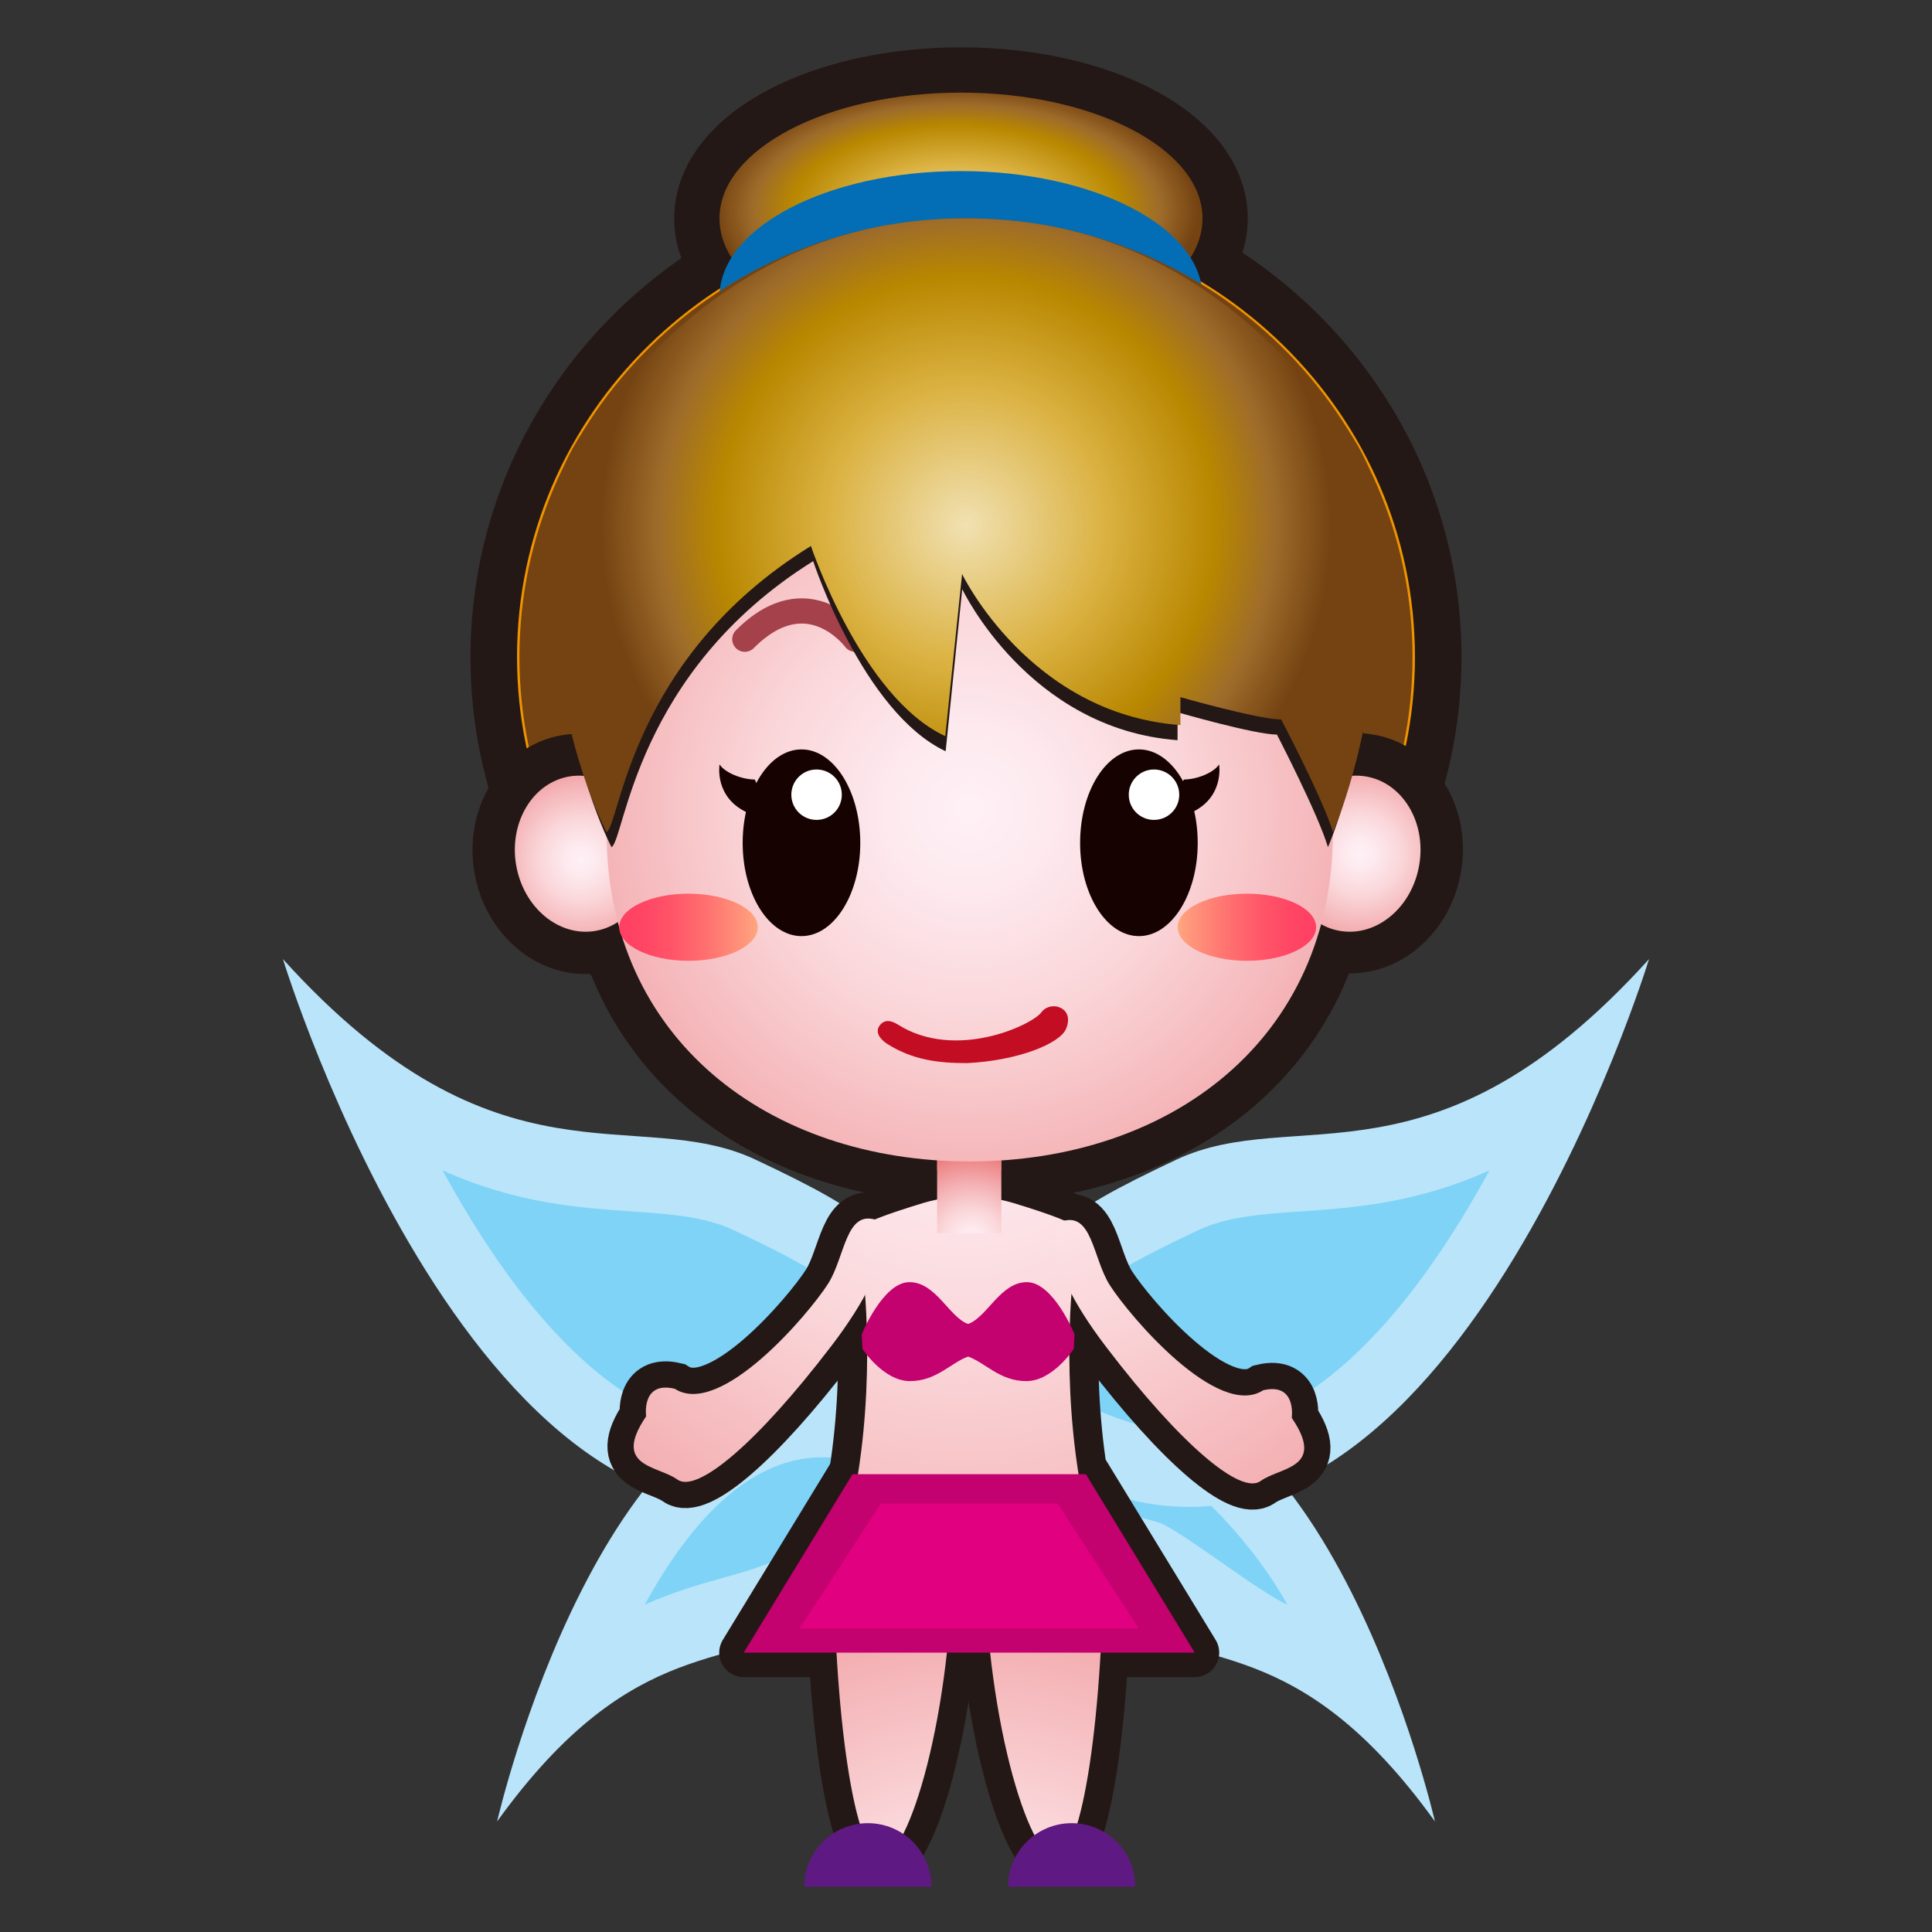 <?xml version="1.0" encoding="iso-8859-1"?>
<!-- Generator: Adobe Illustrator 16.0.0, SVG Export Plug-In . SVG Version: 6.00 Build 0)  -->
<!DOCTYPE svg PUBLIC "-//W3C//DTD SVG 1.1//EN" "http://www.w3.org/Graphics/SVG/1.1/DTD/svg11.dtd">
<svg version="1.1" xmlns="http://www.w3.org/2000/svg" xmlns:xlink="http://www.w3.org/1999/xlink" x="0px" y="0px" width="64px"
	 height="64px" viewBox="0 0 64 64" style="enable-background:new 0 0 64 64;" xml:space="preserve">
<rect x="0" y="0" width="64" height="64" fill="#333333" stroke="none"/>
<g id="woman_x5F_fairy_x28_wh_x29_">
	<g id="woman_x5F_fairy_x28_wh_x29__1_">
		<g id="g280">
			<g id="g6_14_">
				<path id="path2_31_" style="fill:#B9E4F9;" d="M31.184,43.82c-1.585-2.908-2.181-3.532-6.146-5.401
					c-3.966-1.871-8.527,1.248-15.665-6.647c0,0,6.616,21.648,18.043,17.656C33.365,47.352,31.184,43.82,31.184,43.82z"/>
				<path id="path4_32_" style="fill:#7ED3F7;" d="M14.663,38.771c2.316,4.254,5.731,8.646,9.964,8.647h0.001
					c0.728,0,1.479-0.133,2.23-0.396c2.369-0.828,2.677-1.692,2.679-1.701c-0.001-0.002-0.006-0.018-0.013-0.036
					c-0.018-0.022,0.013,0.013-0.036-0.076c-1.281-2.351-1.479-2.711-5.183-4.457c-0.96-0.453-2.091-0.532-3.4-0.623
					C19.172,40.01,17.086,39.864,14.663,38.771z"/>
			</g>
			<g id="g12_13_">
				<path id="path8_54_" style="fill:#B9E4F9;" d="M31.031,49.029c-0.96,2.189-1.342,2.697-4.005,4.537
					c-2.663,1.841-5.984,0.418-10.558,6.772c0,0,3.539-15.511,11.672-14.517C32.373,46.338,31.031,49.029,31.031,49.029z"/>
				<path id="path10_38_" style="fill:#7ED3F7;" d="M28.415,48.421c-0.2-0.047-0.423-0.086-0.67-0.114
					c-2.731-0.336-4.86,2.064-6.385,4.848c0.963-0.43,1.84-0.678,2.619-0.896c0.885-0.248,1.584-0.444,2.136-0.827
					c2.012-1.391,2.309-1.668,2.846-2.839C28.829,48.538,28.652,48.479,28.415,48.421z"/>
			</g>
			<g id="g18_13_">
				<path id="path14_23_" style="fill:#B9E4F9;" d="M32.971,49.029c0.959,2.189,1.34,2.697,4.006,4.537
					c2.66,1.841,5.982,0.418,10.557,6.772c0,0-3.54-15.511-11.674-14.517C31.627,46.338,32.971,49.029,32.971,49.029z"/>
				<path id="path16_23_" style="fill:#7ED3F7;" d="M34.416,47.518c0.426,0.932,0.662,1.15,2.261,2.256
					c0.438,0.305,0.993,0.461,1.696,0.658c0.619,0.172,3.304,2.293,4.268,2.723c-1.524-2.782-5.089-6.131-7.26-5.864
					c-0.195,0.022-0.373,0.056-0.531,0.092C34.66,47.426,34.52,47.475,34.416,47.518z"/>
			</g>
			<g id="g24_13_">
				<path id="path20_33_" style="fill:#B9E4F9;" d="M32.814,43.82c1.586-2.908,2.182-3.532,6.146-5.401
					c3.967-1.871,8.527,1.248,15.666-6.647c0,0-6.617,21.648-18.045,17.656C30.634,47.352,32.814,43.82,32.814,43.82z"/>
				<path id="path22_33_" style="fill:#7ED3F7;" d="M43.093,40.13c-1.31,0.091-2.438,0.17-3.399,0.623
					c-3.705,1.746-3.9,2.106-5.184,4.457c-0.048,0.089-0.018,0.054-0.035,0.076c-0.006,0.019-0.012,0.034-0.012,0.036
					c0.001,0.009,0.311,0.873,2.68,1.701c0.75,0.263,1.5,0.396,2.229,0.396c0,0,0,0,0.002,0c4.232-0.001,7.648-4.394,9.964-8.647
					C46.914,39.864,44.828,40.01,43.093,40.13z"/>
			</g>
			
				<polygon id="polygon26_3_" style="fill:#231815;stroke:#231815;stroke-width:1.621;stroke-linecap:round;stroke-linejoin:round;stroke-miterlimit:10;" points="
				35.971,48.834 28.242,48.834 24.636,54.746 39.577,54.746 			"/>
			<g id="g278">
				<g id="g264">
					
						<ellipse id="ellipse28_3_" style="fill:#F09400;stroke:#231815;stroke-width:3;stroke-miterlimit:10;" cx="31.834" cy="7.235" rx="8" ry="4.167"/>
					<path id="path30_22_" style="fill:#F09400;stroke:#231815;stroke-width:1.542;stroke-miterlimit:10;" d="M47.643,21.765
						c0,8.486-7.004,15.361-15.642,15.361c-8.642,0-15.645-6.875-15.645-15.361c0-8.487,7.003-15.369,15.645-15.369
						C40.639,6.396,47.643,13.278,47.643,21.765z"/>
					
						<radialGradient id="ellipse39_1_" cx="302.076" cy="-628.767" r="7.886" gradientTransform="matrix(1.014 0 0 -0.528 -274.622 -325.006)" gradientUnits="userSpaceOnUse">
						<stop  offset="0" style="stop-color:#F1E1B2"/>
						<stop  offset="0.38" style="stop-color:#DBB242"/>
						<stop  offset="0.685" style="stop-color:#B88700"/>
						<stop  offset="0.842" style="stop-color:#9E6C2A"/>
						<stop  offset="1" style="stop-color:#754312"/>
					</radialGradient>
					<ellipse id="ellipse39_6_" style="fill:url(#ellipse39_1_);" cx="31.834" cy="7.235" rx="8" ry="4.167"/>
					<ellipse id="ellipse41_2_" style="fill:#036EB5;" cx="31.834" cy="9.834" rx="8" ry="4.167"/>
					
						<radialGradient id="path50_1_" cx="314.875" cy="-315.5" r="0.5" gradientTransform="matrix(1 0 0 -1 -274 -298)" gradientUnits="userSpaceOnUse">
						<stop  offset="0" style="stop-color:#F1E1B2"/>
						<stop  offset="0.38" style="stop-color:#DBB242"/>
						<stop  offset="0.685" style="stop-color:#B88700"/>
						<stop  offset="0.842" style="stop-color:#9E6C2A"/>
						<stop  offset="1" style="stop-color:#754312"/>
					</radialGradient>
					<path id="path50_7_" style="fill:url(#path50_1_);" d="M46.792,21.765c0,8.025-6.624,14.524-14.791,14.524
						c-8.171,0-14.794-6.5-14.794-14.524c0-8.025,6.623-14.533,14.794-14.533C40.168,7.231,46.792,13.739,46.792,21.765z"/>
					<path id="path52_5_" style="fill:#231815;stroke:#231815;stroke-width:2.782;stroke-miterlimit:10;" d="M44.156,27.564
						c0,6.868-5.389,10.911-12.032,10.911c-6.644,0-12.03-4.043-12.03-10.911c0-6.871,5.387-12.443,12.03-12.443
						C38.768,15.121,44.156,20.693,44.156,27.564z"/>
					
						<ellipse id="ellipse54_9_" transform="matrix(0.163 -0.987 0.987 0.163 9.617 67.891)" style="fill:none;stroke:#231815;stroke-width:2.782;stroke-miterlimit:10;" cx="44.817" cy="28.278" rx="2.596" ry="2.226"/>
					
						<radialGradient id="path69_1_" cx="372.791" cy="-278.968" r="4.38" gradientTransform="matrix(0.987 0.163 0.163 -0.987 -277.422 -307.826)" gradientUnits="userSpaceOnUse">
						<stop  offset="0" style="stop-color:#FEF1F6"/>
						<stop  offset="0.127" style="stop-color:#FDE9EE"/>
						<stop  offset="0.324" style="stop-color:#FAD5D8"/>
						<stop  offset="0.566" style="stop-color:#F4B2B5"/>
						<stop  offset="0.841" style="stop-color:#ED8384"/>
						<stop  offset="1" style="stop-color:#E86564"/>
					</radialGradient>
					<path id="path69_12_" style="fill:url(#path69_1_);" d="M47.016,28.641c-0.233,1.415-1.408,2.399-2.621,2.198
						c-1.213-0.201-2.006-1.509-1.771-2.924c0.233-1.413,1.408-2.394,2.619-2.195C46.457,25.921,47.25,27.23,47.016,28.641z"/>
					
						<ellipse id="ellipse71" transform="matrix(0.163 0.987 -0.987 0.163 44.048 4.636)" style="fill:none;stroke:#231815;stroke-width:2.782;stroke-miterlimit:10;" cx="19.292" cy="28.279" rx="2.596" ry="2.226"/>
					
						<radialGradient id="path86_1_" cx="-165.976" cy="-368.143" r="4.38" gradientTransform="matrix(-0.987 0.163 -0.163 -0.987 -204.576 -307.826)" gradientUnits="userSpaceOnUse">
						<stop  offset="0" style="stop-color:#FEF1F6"/>
						<stop  offset="0.127" style="stop-color:#FDE9EE"/>
						<stop  offset="0.324" style="stop-color:#FAD5D8"/>
						<stop  offset="0.566" style="stop-color:#F4B2B5"/>
						<stop  offset="0.841" style="stop-color:#ED8384"/>
						<stop  offset="1" style="stop-color:#E86564"/>
					</radialGradient>
					<path id="path86_3_" style="fill:url(#path86_1_);" d="M17.095,28.641c0.235,1.415,1.408,2.399,2.62,2.198
						c1.213-0.201,2.006-1.509,1.771-2.924c-0.233-1.413-1.406-2.394-2.62-2.195C17.655,25.921,16.862,27.23,17.095,28.641z"/>
					
						<radialGradient id="rect101_1_" cx="410.86" cy="-341.019" r="1.513" gradientTransform="matrix(0.722 0 0 -1 -264.699 -298)" gradientUnits="userSpaceOnUse">
						<stop  offset="0" style="stop-color:#F8D8CB"/>
						<stop  offset="0.137" style="stop-color:#F7D1C3"/>
						<stop  offset="0.348" style="stop-color:#F5BEAD"/>
						<stop  offset="0.608" style="stop-color:#F19F8A"/>
						<stop  offset="0.903" style="stop-color:#EB7459"/>
						<stop  offset="1" style="stop-color:#E96547"/>
					</radialGradient>
					<rect id="rect101" x="31.043" y="37.745" style="fill:url(#rect101_1_);" width="2.128" height="3.104"/>
					<g id="g109_3_">
						
							<ellipse id="ellipse103" style="fill:#231815;stroke:#231815;stroke-width:1.85;stroke-linecap:round;stroke-linejoin:round;stroke-miterlimit:10;" cx="32.071" cy="51.381" rx="4.469" ry="3.375"/>
						
							<path id="path105_7_" style="fill:#231815;stroke:#231815;stroke-width:1.85;stroke-linecap:round;stroke-linejoin:round;stroke-miterlimit:10;" d="
							M31.568,51.068c0.001,5.781-1.493,10.472-2.37,10.472c-0.876,0-1.588-4.688-1.59-10.472H31.568z"/>
						
							<path id="path107_6_" style="fill:#231815;stroke:#231815;stroke-width:1.85;stroke-linecap:round;stroke-linejoin:round;stroke-miterlimit:10;" d="
							M32.598,51.068c0,5.781,1.493,10.472,2.371,10.472c0.877,0,1.59-4.688,1.592-10.472H32.598z"/>
					</g>
					<ellipse id="ellipse111_1_" style="fill:#0083C5;" cx="32.071" cy="51.281" rx="4.469" ry="3.375"/>
					
						<radialGradient id="path126_1_" cx="306.168" cy="-364.834" r="21.677" gradientTransform="matrix(1 0 0 -1 -274 -298)" gradientUnits="userSpaceOnUse">
						<stop  offset="0" style="stop-color:#FEF1F6"/>
						<stop  offset="0.127" style="stop-color:#FDE9EE"/>
						<stop  offset="0.324" style="stop-color:#FAD5D8"/>
						<stop  offset="0.566" style="stop-color:#F4B2B5"/>
						<stop  offset="0.841" style="stop-color:#ED8384"/>
						<stop  offset="1" style="stop-color:#E86564"/>
					</radialGradient>
					<path id="path126_4_" style="fill:url(#path126_1_);" d="M31.568,51.068c0.001,5.781-1.493,10.472-2.37,10.472
						c-0.876,0-1.588-4.688-1.59-10.472H31.568z"/>
					
						<radialGradient id="path141_1_" cx="306.167" cy="-364.834" r="21.677" gradientTransform="matrix(1 0 0 -1 -274 -298)" gradientUnits="userSpaceOnUse">
						<stop  offset="0" style="stop-color:#FEF1F6"/>
						<stop  offset="0.127" style="stop-color:#FDE9EE"/>
						<stop  offset="0.324" style="stop-color:#FAD5D8"/>
						<stop  offset="0.566" style="stop-color:#F4B2B5"/>
						<stop  offset="0.841" style="stop-color:#ED8384"/>
						<stop  offset="1" style="stop-color:#E86564"/>
					</radialGradient>
					<path id="path141_7_" style="fill:url(#path141_1_);" d="M32.598,51.068c0,5.781,1.493,10.472,2.371,10.472
						c0.877,0,1.59-4.688,1.592-10.472H32.598z"/>
					<path id="path30-2_8_" style="fill:#4C0A02;stroke:#231815;stroke-width:1.738;stroke-miterlimit:10;" d="M29.079,40.432
						c0,0,0.927,0.93-1.541,4.157c-2.467,3.229-4.451,4.892-5.101,4.422c-0.648-0.469-2.177-0.409-1.033-2.093
						c0,0-0.169-1.182,0.949-0.913c1.5,0.97,4.405-2.433,5.074-3.473C28.003,41.637,28.01,40.016,29.079,40.432z"/>
					<path id="path30-2_7_" style="fill:#4C0A02;stroke:#231815;stroke-width:1.738;stroke-miterlimit:10;" d="M36.77,42.582
						c0.668,1.04,3.572,4.441,5.072,3.473c1.118-0.268,0.949,0.913,0.949,0.913c1.145,1.683-0.385,1.624-1.032,2.093
						c-0.649,0.471-2.634-1.19-5.101-4.422c-2.469-3.228-1.541-4.158-1.541-4.158C36.188,40.064,36.191,41.688,36.77,42.582z"/>
					<path id="path34-7-5_9_" style="fill:#4C0A02;stroke:#231815;stroke-width:1.918;stroke-miterlimit:10;" d="M35.527,42.494
						c0.248-0.322,0.494-1.664,0-1.934c-0.492-0.269-1.75-0.644-1.75-0.644c-1.129-0.377-2.277-0.377-3.404,0
						c0,0-1.259,0.375-1.752,0.644c-0.493,0.27-0.247,1.61,0,1.934c0,0,0.444,3.863-0.493,7.834c0,0,1.43,1.824,3.947,1.824
						c2.516,0,3.946-1.824,3.946-1.824C35.085,46.357,35.527,42.494,35.527,42.494z"/>
					
						<radialGradient id="path34-7-5_1_" cx="329.535" cy="-332.418" r="32.807" gradientTransform="matrix(0.919 0 0 -1 -270.938 -298)" gradientUnits="userSpaceOnUse">
						<stop  offset="0" style="stop-color:#FEF1F6"/>
						<stop  offset="0.127" style="stop-color:#FDE9EE"/>
						<stop  offset="0.324" style="stop-color:#FAD5D8"/>
						<stop  offset="0.566" style="stop-color:#F4B2B5"/>
						<stop  offset="0.841" style="stop-color:#ED8384"/>
						<stop  offset="1" style="stop-color:#E86564"/>
					</radialGradient>
					<path id="path34-7-5_5_" style="fill:url(#path34-7-5_1_);" d="M35.527,42.494c0.248-0.322,0.494-1.664,0-1.934
						c-0.492-0.269-1.75-0.644-1.75-0.644c-1.129-0.377-2.277-0.377-3.404,0c0,0-1.259,0.375-1.752,0.644
						c-0.493,0.27-0.247,1.61,0,1.934c0,0,0.444,3.863-0.493,7.834c0,0,1.43,1.625,3.947,1.625c2.516,0,3.946-1.625,3.946-1.625
						C35.085,46.357,35.527,42.494,35.527,42.494z"/>
					
						<radialGradient id="path30-2_1_" cx="-224.551" cy="-333.31" r="28.932" gradientTransform="matrix(-1 0 0 -1 -192.981 -298)" gradientUnits="userSpaceOnUse">
						<stop  offset="0" style="stop-color:#FEF1F6"/>
						<stop  offset="0.127" style="stop-color:#FDE9EE"/>
						<stop  offset="0.324" style="stop-color:#FAD5D8"/>
						<stop  offset="0.566" style="stop-color:#F4B2B5"/>
						<stop  offset="0.841" style="stop-color:#ED8384"/>
						<stop  offset="1" style="stop-color:#E86564"/>
					</radialGradient>
					<path id="path30-2_5_" style="fill:url(#path30-2_1_);" d="M29.079,40.432c0,0,0.927,0.93-1.541,4.157
						c-2.467,3.229-4.451,4.892-5.101,4.422c-0.648-0.469-2.177-0.409-1.033-2.093c0,0-0.169-1.182,0.949-0.913
						c1.5,0.97,4.405-2.433,5.074-3.473C28.003,41.637,28.01,40.016,29.079,40.432z"/>
					
						<radialGradient id="path30-2_2_" cx="306.623" cy="-333.358" r="28.936" gradientTransform="matrix(1 0 0 -1 -274 -298)" gradientUnits="userSpaceOnUse">
						<stop  offset="0" style="stop-color:#FEF1F6"/>
						<stop  offset="0.127" style="stop-color:#FDE9EE"/>
						<stop  offset="0.324" style="stop-color:#FAD5D8"/>
						<stop  offset="0.566" style="stop-color:#F4B2B5"/>
						<stop  offset="0.841" style="stop-color:#ED8384"/>
						<stop  offset="1" style="stop-color:#E86564"/>
					</radialGradient>
					<path id="path30-2_6_" style="fill:url(#path30-2_2_);" d="M36.77,42.582c0.668,1.04,3.572,4.441,5.072,3.473
						c1.118-0.268,0.949,0.913,0.949,0.913c1.145,1.683-0.385,1.624-1.032,2.093c-0.649,0.471-2.634-1.19-5.101-4.422
						c-2.469-3.228-1.541-4.158-1.541-4.158C36.188,40.064,36.191,41.688,36.77,42.582z"/>
					<path id="path36-5-6_2_" style="fill:#C3016F;" d="M34.016,42.473c-0.879,0-1.316,1.166-1.946,1.385
						c-0.627-0.219-1.064-1.385-1.944-1.385c-0.879,0-1.581,1.729-1.581,1.729l0.025,0.481c0,0,0.694,1.068,1.573,1.068
						s1.351-0.607,1.926-0.813c0.578,0.205,1.049,0.813,1.929,0.813c0.878,0,1.572-1.068,1.572-1.068l0.025-0.481
						C35.598,44.201,34.895,42.473,34.016,42.473L34.016,42.473z"/>
					
						<radialGradient id="rect202_1_" cx="306.167" cy="-339.082" r="3.25" gradientTransform="matrix(1 0 0 -1 -274 -298)" gradientUnits="userSpaceOnUse">
						<stop  offset="0" style="stop-color:#FEF1F6"/>
						<stop  offset="0.127" style="stop-color:#FDE9EE"/>
						<stop  offset="0.324" style="stop-color:#FAD5D8"/>
						<stop  offset="0.566" style="stop-color:#F4B2B5"/>
						<stop  offset="0.841" style="stop-color:#ED8384"/>
						<stop  offset="1" style="stop-color:#E86564"/>
					</radialGradient>
					<rect id="rect202" x="31.043" y="37.745" style="fill:url(#rect202_1_);" width="2.128" height="3.104"/>
					
						<radialGradient id="path217_1_" cx="306.125" cy="-324.798" r="22.041" gradientTransform="matrix(1 0 0 -1 -274 -298)" gradientUnits="userSpaceOnUse">
						<stop  offset="0" style="stop-color:#FEF1F6"/>
						<stop  offset="0.127" style="stop-color:#FDE9EE"/>
						<stop  offset="0.324" style="stop-color:#FAD5D8"/>
						<stop  offset="0.566" style="stop-color:#F4B2B5"/>
						<stop  offset="0.841" style="stop-color:#ED8384"/>
						<stop  offset="1" style="stop-color:#E86564"/>
					</radialGradient>
					<path id="path217_4_" style="fill:url(#path217_1_);" d="M44.156,27.564c0,6.868-5.389,10.911-12.032,10.911
						c-6.644,0-12.03-4.043-12.03-10.911c0-6.871,5.387-12.443,12.03-12.443C38.768,15.121,44.156,20.693,44.156,27.564z"/>
					
						<linearGradient id="ellipse232_1_" gradientUnits="userSpaceOnUse" x1="313.01" y1="-328.716" x2="317.598" y2="-328.716" gradientTransform="matrix(1 0 0 -1 -274 -298)">
						<stop  offset="0" style="stop-color:#FFA67F"/>
						<stop  offset="0.097" style="stop-color:#FF967B"/>
						<stop  offset="0.365" style="stop-color:#FF7170"/>
						<stop  offset="0.614" style="stop-color:#FF5568"/>
						<stop  offset="0.834" style="stop-color:#FF4564"/>
						<stop  offset="1" style="stop-color:#FF3F62"/>
					</linearGradient>
					<ellipse id="ellipse232" style="fill:url(#ellipse232_1_);" cx="41.305" cy="30.716" rx="2.293" ry="1.112"/>
					
						<linearGradient id="ellipse247_1_" gradientUnits="userSpaceOnUse" x1="-233.102" y1="-328.716" x2="-228.512" y2="-328.716" gradientTransform="matrix(-1 0 0 -1 -208 -298)">
						<stop  offset="0" style="stop-color:#FFA67F"/>
						<stop  offset="0.097" style="stop-color:#FF967B"/>
						<stop  offset="0.365" style="stop-color:#FF7170"/>
						<stop  offset="0.614" style="stop-color:#FF5568"/>
						<stop  offset="0.834" style="stop-color:#FF4564"/>
						<stop  offset="1" style="stop-color:#FF3F62"/>
					</linearGradient>
					<ellipse id="ellipse247" style="fill:url(#ellipse247_1_);" cx="22.807" cy="30.716" rx="2.295" ry="1.112"/>
					
						<path id="path249_3_" style="fill:none;stroke:#A4414A;stroke-width:0.835;stroke-linecap:round;stroke-linejoin:round;stroke-miterlimit:10;" d="
						M39.541,21.175c0,0-1.555-2.108-3.654,0"/>
					
						<path id="path251" style="fill:none;stroke:#A4414A;stroke-width:0.835;stroke-linecap:round;stroke-linejoin:round;stroke-miterlimit:10;" d="
						M28.329,21.175c0,0-1.557-2.108-3.656,0"/>
					<path id="path253_3_" style="fill:#231815;" d="M20.258,28.064c0,0-1.5-2.809-1.729-7.251
						c-0.161-3.124-0.383-4.605,1.813-7.109c2.246-2.563,5.624-4.88,11.659-4.88c6.033,0,9.414,2.317,11.66,4.88
						c2.194,2.504,1.972,3.985,1.813,7.109c-0.23,4.442-1.484,7.251-1.484,7.251c-0.321-1.09-1.69-3.73-1.69-3.73
						c-0.731,0-3.292-0.739-3.292-0.739v0.925c-4.939-0.37-7.133-5.005-7.133-5.005l-0.549,5.372
						c-2.744-1.292-4.389-6.299-4.389-6.299C21.027,22.279,20.706,27.791,20.258,28.064z"/>
					
						<radialGradient id="path262_1_" cx="306" cy="-315.399" r="12.095" gradientTransform="matrix(1 0 0 -1 -274 -298)" gradientUnits="userSpaceOnUse">
						<stop  offset="0" style="stop-color:#F1E1B2"/>
						<stop  offset="0.38" style="stop-color:#DBB242"/>
						<stop  offset="0.685" style="stop-color:#B88700"/>
						<stop  offset="0.842" style="stop-color:#9E6C2A"/>
						<stop  offset="1" style="stop-color:#754312"/>
					</radialGradient>
					<path id="path262_4_" style="fill:url(#path262_1_);" d="M20.094,27.564c0,0-1.521-2.809-1.754-7.251
						c-0.163-3.124-0.389-4.605,1.838-7.109c2.278-2.563,5.702-5.97,11.822-5.97c6.117,0,9.544,3.407,11.822,5.969
						c2.227,2.504,2,3.985,1.838,7.109c-0.232,4.442-1.504,7.251-1.504,7.251c-0.326-1.09-1.715-3.73-1.715-3.73
						c-0.742,0-3.338-0.739-3.338-0.739v0.925c-5.008-0.37-7.233-5.005-7.233-5.005l-0.557,5.372
						c-2.782-1.292-4.45-6.299-4.45-6.299C20.874,21.779,20.548,27.291,20.094,27.564z"/>
				</g>
				<g id="g276">
					<g id="g268">
						<path id="path266_2_" style="fill:#160201;" d="M39.218,25.823c0.438-0.005,0.984-0.224,1.166-0.5
							c0,0,0.193,1.114-0.963,1.614C38.497,27.337,39.218,25.823,39.218,25.823z"/>
					</g>
					<g id="g274">
						<g id="g272">
							<path id="path270_2_" style="fill:#160201;" d="M25.003,25.823c-0.438-0.005-0.984-0.224-1.167-0.5
								c0,0-0.193,1.114,0.963,1.614C25.724,27.337,25.003,25.823,25.003,25.823z"/>
						</g>
					</g>
				</g>
			</g>
		</g>
		<path id="path209_6_" style="fill:#160201;" d="M39.676,27.924c0,1.703-0.873,3.086-1.947,3.086c-1.078,0-1.949-1.383-1.949-3.086
			c0-1.713,0.871-3.099,1.949-3.099C38.803,24.826,39.676,26.211,39.676,27.924z"/>
		<g id="g289">
			<g id="g287_1_">
				<g id="g285">
					<path id="path283" style="fill:#FFFFFF;" d="M39.064,26.326c0,0.462-0.373,0.834-0.838,0.834c-0.461,0-0.834-0.372-0.834-0.834
						c0-0.461,0.373-0.836,0.834-0.836C38.691,25.49,39.064,25.865,39.064,26.326z"/>
				</g>
			</g>
		</g>
		<g id="g213_5_">
			<path id="path209_5_" style="fill:#160201;" d="M28.498,27.924c0,1.703-0.873,3.086-1.947,3.086
				c-1.078,0-1.949-1.383-1.949-3.086c0-1.713,0.871-3.099,1.949-3.099C27.625,24.826,28.498,26.211,28.498,27.924z"/>
			<path id="path211_2_" style="fill:#FFFFFF;" d="M27.886,26.326c0,0.462-0.373,0.834-0.838,0.834
				c-0.461,0-0.834-0.372-0.834-0.834c0-0.461,0.373-0.836,0.834-0.836C27.513,25.49,27.886,25.865,27.886,26.326z"/>
		</g>
		<path id="path58-3-7_2_" style="fill:#C30D23;" d="M32.035,35.217c1.684-0.082,3.07-0.643,3.279-1.133
			c0.104-0.242,0.104-0.512-0.121-0.664c-0.228-0.15-0.537-0.1-0.697,0.115c-0.313,0.424-2.848,1.611-4.754,0.404
			c-0.229-0.146-0.457-0.176-0.611,0.045c-0.152,0.219,0.035,0.453,0.265,0.6C30.25,35.123,31.107,35.217,32.035,35.217z"/>
		<polygon id="polygon295" style="fill:#C3016F;" points="39.577,54.746 24.636,54.746 28.242,48.834 35.971,48.834 		"/>
		<g id="g299">
			<path id="path297" style="fill:#E1007F;" d="M26.488,53.943h11.239l-2.692-4.137h-5.855L26.488,53.943z"/>
		</g>
		<path id="path301_1_" style="fill:#5F1983;" d="M33.393,62.501c0-1.163,0.944-2.106,2.107-2.106c1.164,0,2.107,0.943,2.107,2.106
			H33.393z"/>
		<path id="path303" style="fill:#5F1983;" d="M26.642,62.501c0-1.163,0.944-2.106,2.107-2.106c1.164,0,2.107,0.943,2.107,2.106
			H26.642z"/>
	</g>
	<g id="Layer_1_64_">
	</g>
</g>
<g id="Layer_1">
</g>
</svg>
